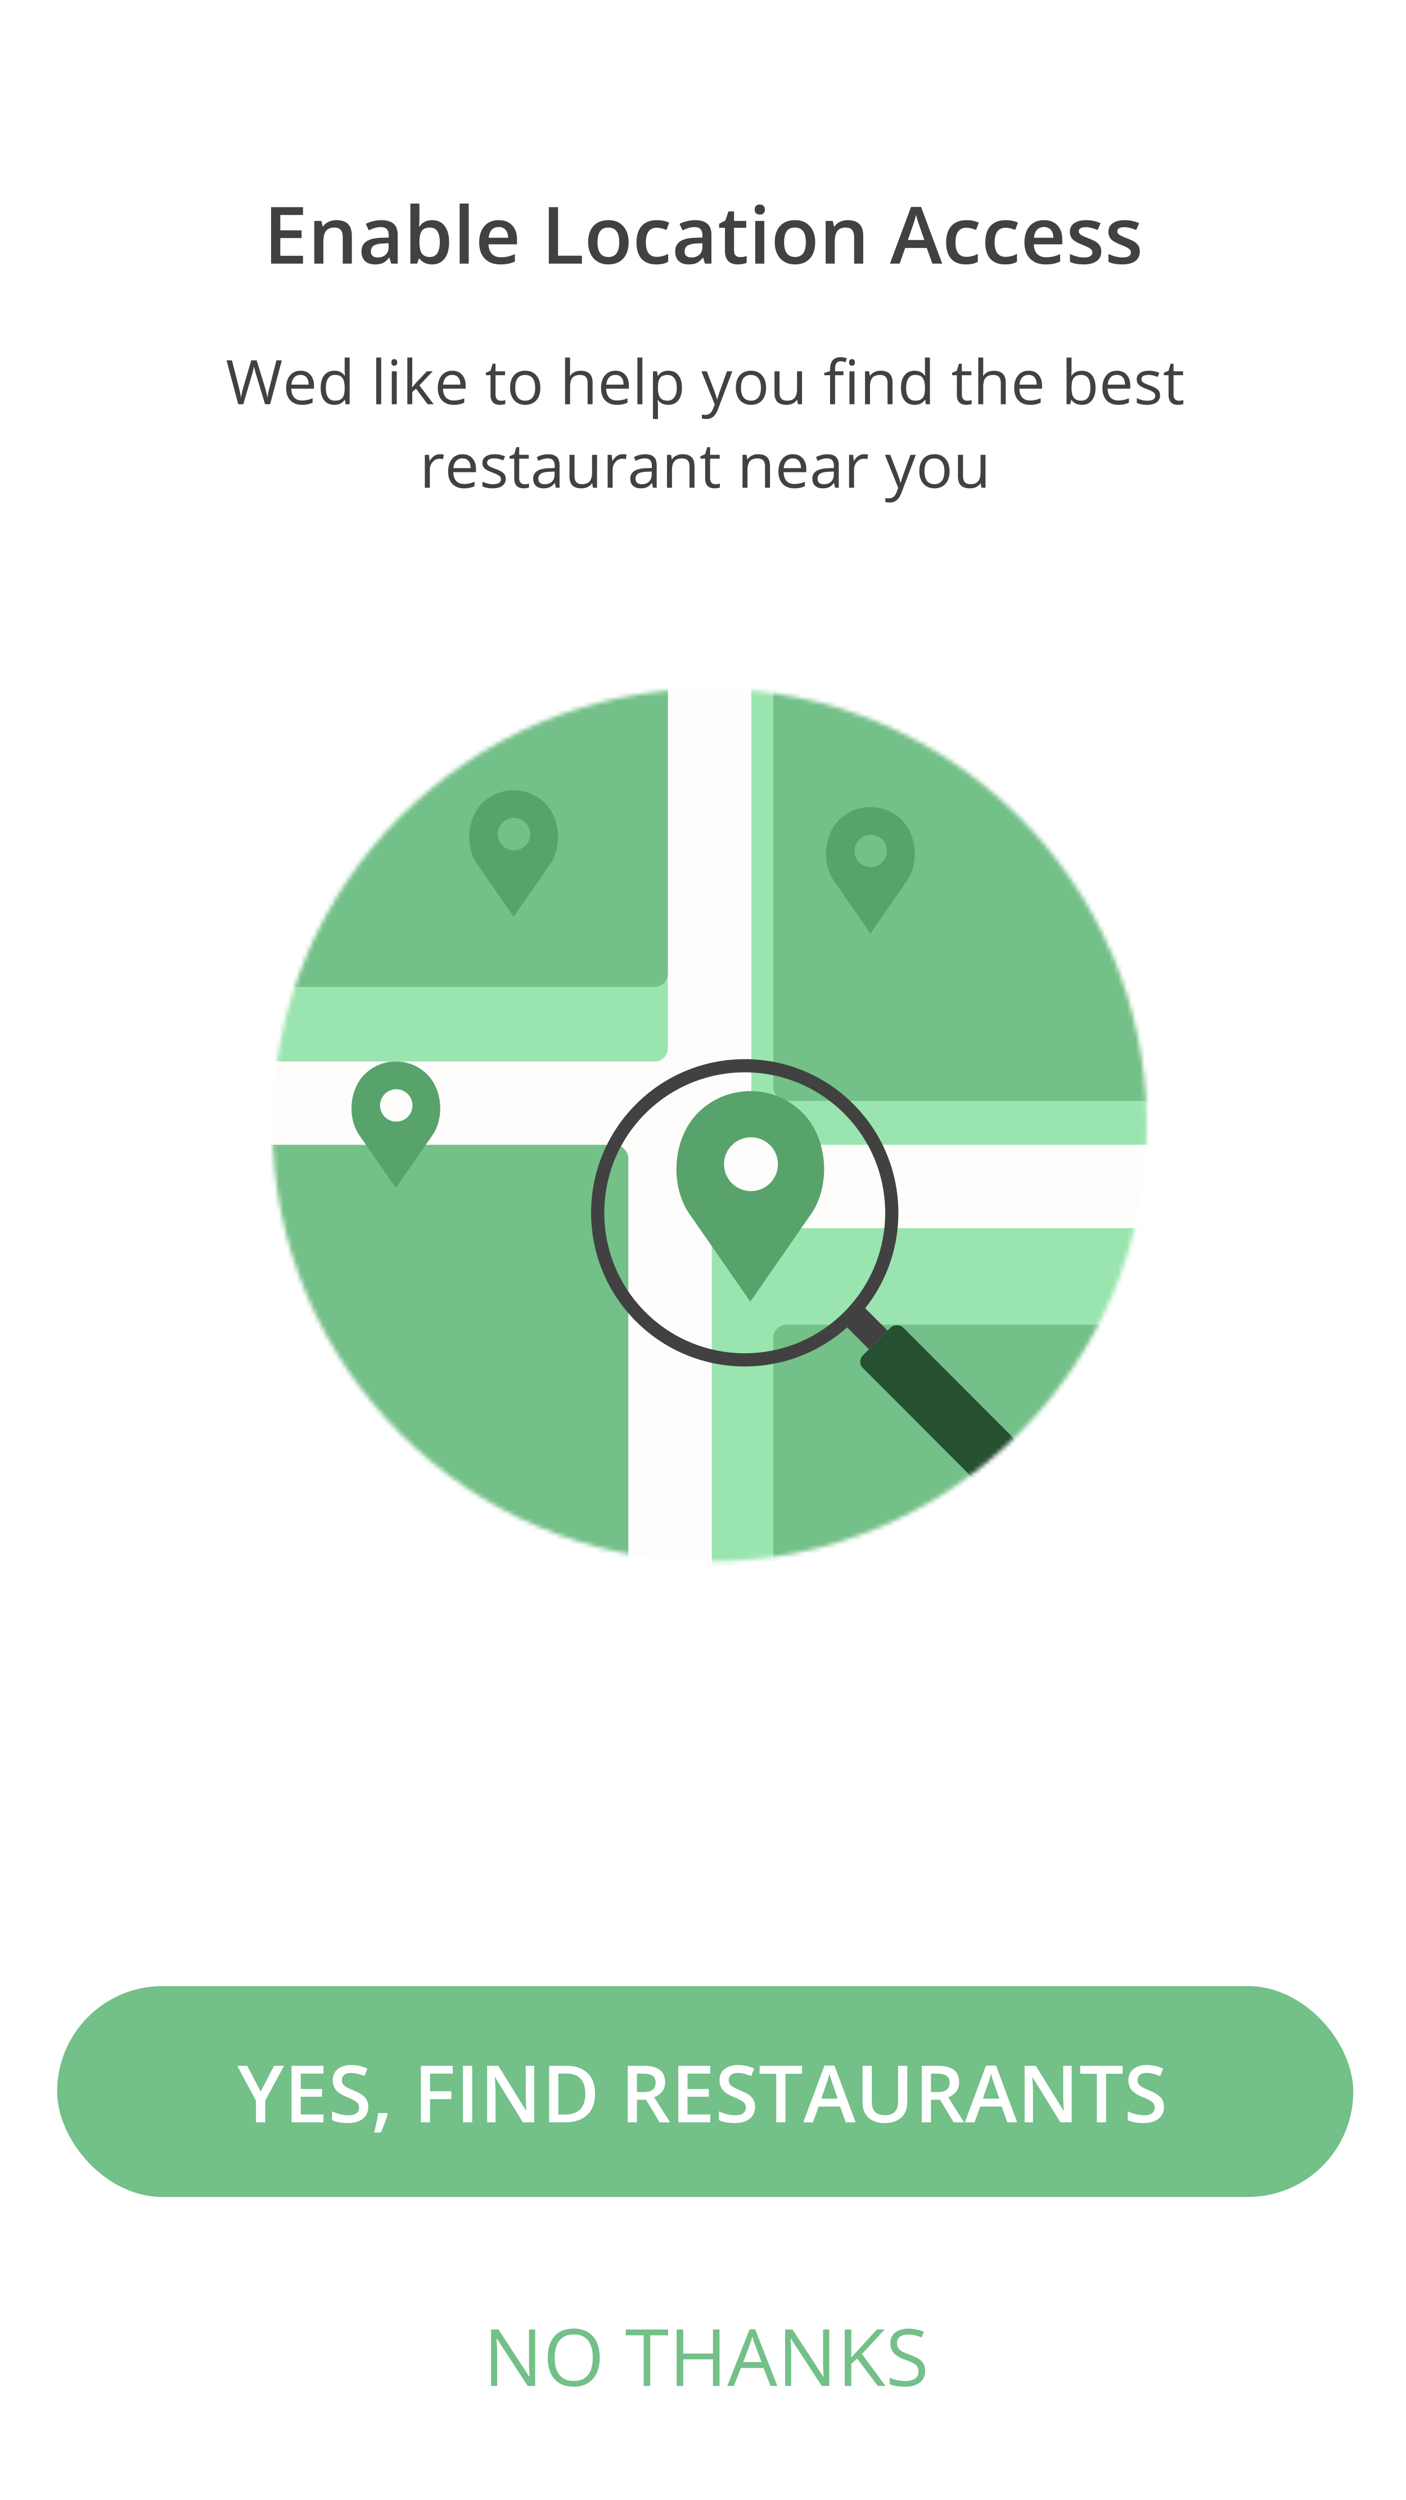 <svg width="320" height="569" viewBox="0 0 320 569" fill="none" xmlns="http://www.w3.org/2000/svg"><path fill="#fff" d="M0 0h320v569H0z"/><path d="M68.965 60h-7.269V47.15h7.269v1.776h-5.168v3.498h4.843v1.758h-4.843v4.034h5.168V60zm11.118 0h-2.074v-5.977c0-.75-.153-1.31-.457-1.678-.3-.37-.777-.554-1.433-.554-.873 0-1.512.258-1.916.774-.404.515-.606 1.38-.606 2.592V60H71.53v-9.72h1.617l.29 1.274h.106c.293-.463.709-.82 1.248-1.073a4.183 4.183 0 0 1 1.793-.378c2.332 0 3.498 1.187 3.498 3.56V60zm8.956 0l-.413-1.353h-.07c-.47.591-.94.996-1.415 1.212-.475.211-1.084.317-1.829.317-.955 0-1.702-.258-2.24-.774-.534-.515-.8-1.245-.8-2.188 0-1.002.372-1.758 1.116-2.268.744-.51 1.878-.788 3.401-.835l1.679-.052v-.519c0-.621-.147-1.084-.44-1.389-.287-.31-.735-.466-1.344-.466-.498 0-.976.074-1.433.22-.457.147-.897.32-1.318.519l-.668-1.477a7.063 7.063 0 0 1 1.731-.624 7.82 7.82 0 0 1 1.776-.22c1.236 0 2.167.27 2.794.81.633.538.95 1.385.95 2.54V60h-1.477zm-3.076-1.406c.75 0 1.35-.208 1.802-.624.457-.422.685-1.011.685-1.767v-.844l-1.248.053c-.972.035-1.681.2-2.127.492-.44.287-.659.73-.659 1.327 0 .434.129.771.387 1.011.258.235.644.352 1.16.352zm12.401-8.49c1.213 0 2.157.439 2.83 1.318.68.879 1.02 2.112 1.02 3.7 0 1.594-.343 2.836-1.028 3.727-.686.884-1.638 1.327-2.857 1.327-1.23 0-2.185-.443-2.865-1.327h-.14L94.944 60h-1.547V46.324h2.066v3.252c0 .24-.012.598-.035 1.072a29.93 29.93 0 0 1-.053.906h.088c.656-.967 1.623-1.45 2.9-1.45zm-.536 1.687c-.832 0-1.433.246-1.802.738-.363.487-.55 1.304-.562 2.452v.141c0 1.184.187 2.042.562 2.575.375.528.988.791 1.837.791.733 0 1.286-.29 1.661-.87.381-.58.572-1.418.572-2.514 0-2.209-.756-3.313-2.268-3.313zM106.68 60h-2.066V46.324h2.066V60zm7.207.176c-1.512 0-2.696-.44-3.551-1.319-.85-.884-1.274-2.1-1.274-3.647 0-1.588.395-2.836 1.186-3.744.791-.908 1.878-1.363 3.261-1.363 1.283 0 2.297.39 3.041 1.17.744.779 1.116 1.851 1.116 3.216v1.117h-6.477c.029.943.284 1.67.764 2.18.481.503 1.157.755 2.03.755.575 0 1.108-.053 1.6-.158a8.64 8.64 0 0 0 1.6-.545v1.679a6.37 6.37 0 0 1-1.53.51 9.42 9.42 0 0 1-1.766.149zm-.378-8.508c-.656 0-1.184.208-1.582.624-.393.416-.627 1.023-.703 1.82h4.412c-.012-.803-.205-1.41-.58-1.82-.375-.416-.891-.624-1.547-.624zM124.907 60V47.15h2.101v11.048h5.44V60h-7.541zm18.158-4.878c0 1.588-.407 2.827-1.221 3.718-.815.89-1.948 1.336-3.402 1.336-.908 0-1.711-.205-2.408-.616-.697-.41-1.233-.998-1.608-1.766s-.563-1.658-.563-2.672c0-1.576.405-2.807 1.213-3.691.809-.885 1.948-1.328 3.419-1.328 1.406 0 2.52.455 3.34 1.363.82.902 1.23 2.12 1.23 3.656zm-7.075 0c0 2.244.829 3.366 2.488 3.366 1.64 0 2.46-1.122 2.46-3.366 0-2.22-.826-3.331-2.478-3.331-.867 0-1.497.287-1.89.861-.386.575-.58 1.398-.58 2.47zm13.377 5.054c-1.471 0-2.59-.428-3.357-1.283-.762-.862-1.143-2.095-1.143-3.7 0-1.635.399-2.892 1.195-3.771.803-.879 1.96-1.319 3.472-1.319 1.026 0 1.948.19 2.769.572l-.624 1.66c-.873-.339-1.594-.509-2.162-.509-1.682 0-2.523 1.116-2.523 3.349 0 1.09.208 1.91.624 2.46.422.546 1.037.818 1.846.818.92 0 1.79-.228 2.61-.685v1.801a4.068 4.068 0 0 1-1.186.466c-.416.094-.923.14-1.521.14zM160.441 60l-.413-1.353h-.07c-.469.591-.94.996-1.415 1.212-.475.211-1.084.317-1.828.317-.955 0-1.702-.258-2.241-.774-.534-.515-.8-1.245-.8-2.188 0-1.002.372-1.758 1.116-2.268.744-.51 1.878-.788 3.401-.835l1.679-.052v-.519c0-.621-.146-1.084-.439-1.389-.287-.31-.736-.466-1.345-.466-.498 0-.976.074-1.433.22-.457.147-.896.32-1.318.519l-.668-1.477a7.054 7.054 0 0 1 1.731-.624 7.824 7.824 0 0 1 1.776-.22c1.236 0 2.168.27 2.795.81.633.538.949 1.385.949 2.54V60h-1.477zm-3.076-1.406c.75 0 1.351-.208 1.802-.624.457-.422.686-1.011.686-1.767v-.844l-1.249.053c-.972.035-1.681.2-2.126.492-.44.287-.66.73-.66 1.327 0 .434.129.771.387 1.011.258.235.645.352 1.16.352zm11.057-.088c.504 0 1.008-.08 1.512-.237v1.555c-.229.1-.525.182-.888.246a5.78 5.78 0 0 1-1.116.106c-1.957 0-2.936-1.032-2.936-3.094v-5.238h-1.327v-.914l1.424-.756.703-2.057h1.274v2.162h2.769v1.565h-2.769v5.203c0 .498.123.867.37 1.107.251.235.58.352.984.352zM173.95 60h-2.065v-9.72h2.065V60zm-2.188-12.296c0-.369.099-.653.299-.852.205-.2.495-.3.87-.3.363 0 .644.1.843.3.205.199.308.483.308.852 0 .352-.103.63-.308.835-.199.2-.48.299-.843.299-.375 0-.665-.1-.87-.299-.2-.205-.299-.483-.299-.835zm13.772 7.418c0 1.588-.407 2.827-1.222 3.718-.814.89-1.948 1.336-3.401 1.336-.908 0-1.711-.205-2.408-.616-.697-.41-1.233-.998-1.608-1.766s-.563-1.658-.563-2.672c0-1.576.404-2.807 1.213-3.691.809-.885 1.948-1.328 3.419-1.328 1.406 0 2.519.455 3.34 1.363.82.902 1.23 2.12 1.23 3.656zm-7.075 0c0 2.244.829 3.366 2.487 3.366 1.641 0 2.461-1.122 2.461-3.366 0-2.22-.826-3.331-2.478-3.331-.867 0-1.497.287-1.89.861-.387.575-.58 1.398-.58 2.47zM196.468 60h-2.074v-5.977c0-.75-.153-1.31-.457-1.678-.299-.37-.777-.554-1.433-.554-.873 0-1.512.258-1.916.774-.404.515-.607 1.38-.607 2.592V60h-2.065v-9.72h1.617l.29 1.274h.106c.293-.463.709-.82 1.248-1.073a4.18 4.18 0 0 1 1.793-.378c2.332 0 3.498 1.187 3.498 3.56V60zm15.741 0l-1.283-3.568h-4.913L204.756 60h-2.215l4.808-12.902h2.285L214.441 60h-2.232zm-1.837-5.379l-1.204-3.498a23.37 23.37 0 0 1-.369-1.107 26.36 26.36 0 0 1-.317-1.108 19.6 19.6 0 0 1-.694 2.364l-1.16 3.35h3.744zm9.466 5.555c-1.471 0-2.59-.428-3.358-1.283-.761-.862-1.142-2.095-1.142-3.7 0-1.635.398-2.892 1.195-3.771.803-.879 1.96-1.319 3.472-1.319 1.025 0 1.948.19 2.768.572l-.624 1.66c-.873-.339-1.593-.509-2.162-.509-1.681 0-2.522 1.116-2.522 3.349 0 1.09.208 1.91.624 2.46.422.546 1.037.818 1.846.818.919 0 1.79-.228 2.61-.685v1.801a4.074 4.074 0 0 1-1.187.466c-.416.094-.922.14-1.52.14zm8.912 0c-1.471 0-2.59-.428-3.357-1.283-.762-.862-1.143-2.095-1.143-3.7 0-1.635.398-2.892 1.195-3.771.803-.879 1.96-1.319 3.472-1.319 1.025 0 1.948.19 2.769.572l-.624 1.66c-.874-.339-1.594-.509-2.163-.509-1.681 0-2.522 1.116-2.522 3.349 0 1.09.208 1.91.624 2.46.422.546 1.037.818 1.846.818.92 0 1.79-.228 2.61-.685v1.801a4.08 4.08 0 0 1-1.186.466c-.417.094-.923.14-1.521.14zm9.237 0c-1.511 0-2.695-.44-3.55-1.319-.85-.884-1.275-2.1-1.275-3.647 0-1.588.396-2.836 1.187-3.744.791-.908 1.878-1.363 3.26-1.363 1.284 0 2.297.39 3.041 1.17.745.779 1.117 1.851 1.117 3.216v1.117h-6.478c.029.943.284 1.67.765 2.18.48.503 1.157.755 2.03.755.574 0 1.107-.053 1.6-.158a8.608 8.608 0 0 0 1.599-.545v1.679c-.504.24-1.013.41-1.529.51a9.44 9.44 0 0 1-1.767.149zm-.378-8.508c-.656 0-1.183.208-1.582.624-.392.416-.627 1.023-.703 1.82h4.412c-.011-.803-.205-1.41-.58-1.82-.375-.416-.89-.624-1.547-.624zm13.035 5.563c0 .95-.346 1.68-1.038 2.189-.691.504-1.681.756-2.97.756-1.295 0-2.335-.197-3.12-.59v-1.783c1.142.527 2.206.79 3.19.79 1.272 0 1.907-.383 1.907-1.15a.91.91 0 0 0-.211-.616c-.14-.164-.372-.334-.694-.51-.322-.175-.77-.375-1.345-.597-1.119-.434-1.878-.867-2.276-1.301-.393-.434-.589-.996-.589-1.688 0-.832.334-1.476 1.002-1.933.674-.463 1.588-.695 2.742-.695a7.75 7.75 0 0 1 3.243.695l-.668 1.555c-1.048-.433-1.93-.65-2.645-.65-1.09 0-1.635.31-1.635.932 0 .305.141.562.422.773.287.211.908.501 1.863.87.803.31 1.386.595 1.749.853.364.258.633.556.809.896.176.334.264.736.264 1.204zm8.771 0c0 .95-.346 1.68-1.037 2.189-.691.504-1.682.756-2.971.756-1.295 0-2.335-.197-3.12-.59v-1.783c1.143.527 2.206.79 3.191.79 1.271 0 1.907-.383 1.907-1.15a.916.916 0 0 0-.211-.616c-.141-.164-.372-.334-.695-.51-.322-.175-.77-.375-1.344-.597-1.119-.434-1.878-.867-2.277-1.301-.392-.434-.588-.996-.588-1.688 0-.832.334-1.476 1.001-1.933.674-.463 1.588-.695 2.743-.695 1.142 0 2.223.232 3.243.695l-.668 1.555c-1.049-.433-1.931-.65-2.646-.65-1.089 0-1.634.31-1.634.932 0 .305.14.562.421.773.288.211.909.501 1.864.87.802.31 1.385.595 1.749.853.363.258.633.556.808.896.176.334.264.736.264 1.204zM61.475 92h-1.149l-2.016-6.692a21.78 21.78 0 0 1-.322-1.122c-.118-.45-.18-.722-.184-.813-.1.602-.26 1.26-.479 1.976L55.37 92h-1.148l-2.66-9.994h1.231l1.58 6.173c.218.866.377 1.65.478 2.351.123-.834.305-1.65.547-2.447l1.79-6.077h1.23l1.88 6.132c.22.706.404 1.504.554 2.392.087-.647.251-1.435.493-2.365l1.572-6.16h1.23L61.475 92zm7.232.137c-1.107 0-1.982-.338-2.625-1.012-.638-.674-.957-1.611-.957-2.81 0-1.207.296-2.167.889-2.877.597-.711 1.397-1.067 2.4-1.067.938 0 1.68.31 2.228.93.547.615.82 1.428.82 2.44v.718H66.3c.023.88.244 1.547.663 2.003.424.456 1.018.683 1.784.683a6.04 6.04 0 0 0 2.393-.505v1.011a5.805 5.805 0 0 1-1.142.37 6.161 6.161 0 0 1-1.292.116zm-.308-6.816c-.601 0-1.082.196-1.442.588-.355.392-.565.934-.629 1.627h3.917c0-.715-.16-1.262-.478-1.64-.32-.383-.775-.575-1.368-.575zm10.104 5.674h-.062c-.524.761-1.308 1.142-2.351 1.142-.98 0-1.743-.335-2.29-1.005-.543-.67-.814-1.623-.814-2.858s.274-2.194.82-2.877c.547-.684 1.309-1.026 2.284-1.026 1.016 0 1.795.37 2.338 1.108h.089l-.048-.54-.028-.527v-3.049h1.135V92h-.923l-.15-1.005zm-2.27.191c.775 0 1.336-.21 1.682-.628.351-.424.526-1.106.526-2.044v-.24c0-1.061-.177-1.818-.533-2.27-.35-.455-.913-.683-1.688-.683-.666 0-1.176.26-1.531.78-.351.515-.527 1.244-.527 2.187 0 .957.176 1.68.526 2.167.351.488.866.731 1.545.731zM86.761 92h-1.135V81.363h1.135V92zm3.54 0h-1.134v-7.492h1.135V92zm-1.23-9.522c0-.26.064-.45.192-.568a.662.662 0 0 1 .478-.184c.183 0 .34.061.472.184.132.123.198.312.198.568 0 .255-.066.446-.198.574a.669.669 0 0 1-.472.184.662.662 0 0 1-.478-.184c-.128-.128-.192-.32-.192-.575zm4.758 5.687c.196-.278.495-.643.896-1.094l2.42-2.563h1.346L95.456 87.7l3.247 4.3H97.33l-2.645-3.541-.855.738V92h-1.121V81.363h1.121v5.64c0 .25-.018.638-.055 1.162h.055zm9.4 3.972c-1.108 0-1.983-.338-2.625-1.012-.638-.674-.957-1.611-.957-2.81 0-1.207.296-2.167.888-2.877.597-.711 1.397-1.067 2.4-1.067.938 0 1.681.31 2.228.93.547.615.82 1.428.82 2.44v.718h-5.161c.023.88.244 1.547.663 2.003.424.456 1.019.683 1.785.683.806 0 1.604-.168 2.392-.505v1.011a5.8 5.8 0 0 1-1.141.37 6.171 6.171 0 0 1-1.292.116zm-.308-6.816c-.602 0-1.082.196-1.442.588-.356.392-.566.934-.629 1.627h3.917c0-.715-.16-1.262-.479-1.64-.319-.383-.775-.575-1.367-.575zm11.06 5.88c.201 0 .395-.014.581-.042.187-.032.335-.064.445-.096v.869a2.013 2.013 0 0 1-.547.143 3.802 3.802 0 0 1-.643.062c-1.449 0-2.173-.764-2.173-2.29V85.39h-1.074v-.547l1.074-.472.478-1.6h.656v1.737h2.174v.882h-2.174v4.409c0 .451.107.797.322 1.039.214.241.508.362.881.362zm8.997-2.954c0 1.221-.308 2.176-.923 2.864-.616.684-1.465 1.026-2.55 1.026-.67 0-1.265-.157-1.784-.472a3.106 3.106 0 0 1-1.203-1.354c-.283-.587-.424-1.276-.424-2.064 0-1.221.305-2.171.916-2.85.61-.684 1.458-1.026 2.543-1.026 1.048 0 1.88.349 2.495 1.046.62.697.93 1.64.93 2.83zm-5.708 0c0 .957.191 1.686.574 2.188.383.5.945.751 1.688.751s1.306-.248 1.689-.745c.387-.5.581-1.232.581-2.194 0-.952-.194-1.675-.581-2.167-.383-.497-.95-.745-1.702-.745-.743 0-1.304.244-1.682.731-.378.488-.567 1.215-.567 2.181zM133.737 92v-4.847c0-.61-.139-1.066-.417-1.367-.278-.3-.713-.451-1.305-.451-.789 0-1.365.214-1.73.643-.36.428-.54 1.13-.54 2.105V92h-1.135V81.363h1.135v3.22c0 .387-.018.709-.055.964h.069c.223-.36.54-.643.95-.848.415-.21.886-.314 1.415-.314.916 0 1.602.218 2.058.656.46.433.69 1.123.69 2.071V92h-1.135zm6.638.137c-1.107 0-1.982-.338-2.625-1.012-.638-.674-.957-1.611-.957-2.81 0-1.207.296-2.167.889-2.877.597-.711 1.396-1.067 2.399-1.067.939 0 1.682.31 2.229.93.546.615.82 1.428.82 2.44v.718h-5.161c.023.88.244 1.547.663 2.003.424.456 1.018.683 1.784.683a6.04 6.04 0 0 0 2.393-.505v1.011a5.808 5.808 0 0 1-1.142.37 6.158 6.158 0 0 1-1.292.116zm-.308-6.816c-.601 0-1.082.196-1.442.588-.355.392-.565.934-.629 1.627h3.917c0-.715-.159-1.262-.478-1.64-.319-.383-.775-.575-1.368-.575zM146.206 92h-1.135V81.363h1.135V92zm5.893.137c-.488 0-.935-.09-1.34-.267a2.551 2.551 0 0 1-1.012-.834h-.082c.055.438.082.852.082 1.244v3.083h-1.135V84.508h.923l.157 1.025h.055c.292-.41.631-.706 1.019-.889.387-.182.831-.273 1.333-.273.993 0 1.759.34 2.297 1.019.542.679.813 1.631.813 2.857 0 1.23-.276 2.188-.827 2.871-.547.68-1.308 1.019-2.283 1.019zm-.164-6.802c-.766 0-1.32.212-1.662.636-.341.423-.517 1.098-.526 2.023v.253c0 1.053.176 1.807.526 2.263.351.45.914.676 1.689.676.647 0 1.153-.262 1.517-.786.37-.524.554-1.246.554-2.167 0-.934-.184-1.65-.554-2.146-.364-.501-.879-.752-1.544-.752zm7.711-.827h1.216l1.641 4.272c.36.975.583 1.68.67 2.113h.055c.059-.233.182-.63.369-1.19.191-.565.811-2.297 1.859-5.195h1.217l-3.22 8.531c-.319.843-.693 1.44-1.121 1.791-.424.356-.946.533-1.565.533-.347 0-.689-.038-1.026-.116v-.91c.251.056.531.083.841.083.779 0 1.335-.438 1.668-1.313l.417-1.066-3.021-7.533zm14.71 3.74c0 1.22-.307 2.175-.922 2.863-.616.684-1.466 1.026-2.55 1.026-.67 0-1.265-.157-1.784-.472-.52-.314-.921-.766-1.204-1.354-.282-.587-.423-1.276-.423-2.064 0-1.221.305-2.171.916-2.85.61-.684 1.458-1.026 2.543-1.026 1.048 0 1.88.349 2.495 1.046.62.697.929 1.64.929 2.83zm-5.708 0c0 .956.192 1.685.575 2.187.382.5.945.751 1.688.751s1.306-.248 1.689-.745c.387-.5.581-1.232.581-2.194 0-.952-.194-1.675-.581-2.167-.383-.497-.951-.745-1.703-.745-.742 0-1.303.244-1.681.731-.378.488-.568 1.215-.568 2.181zm8.771-3.74v4.86c0 .61.139 1.067.417 1.367.278.301.713.451 1.306.451.783 0 1.355-.214 1.715-.642.365-.428.547-1.128.547-2.099v-3.937h1.135V92h-.936l-.165-1.005h-.061a2.25 2.25 0 0 1-.971.848c-.41.196-.879.294-1.408.294-.911 0-1.595-.217-2.051-.65-.451-.433-.676-1.125-.676-2.078v-4.901h1.148zm14.547.882h-1.907V92h-1.135v-6.61h-1.34v-.513l1.34-.41v-.417c0-1.841.804-2.762 2.413-2.762.396 0 .861.08 1.394.24l-.293.908c-.438-.14-.812-.211-1.122-.211-.428 0-.745.143-.95.43-.205.283-.307.739-.307 1.367v.486h1.907v.882zm2.502 6.61h-1.135v-7.492h1.135V92zm-1.231-9.522c0-.26.064-.45.192-.568a.66.66 0 0 1 .478-.184c.183 0 .34.061.472.184.132.123.198.312.198.568 0 .255-.066.446-.198.574a.668.668 0 0 1-.472.184.66.66 0 0 1-.478-.184c-.128-.128-.192-.32-.192-.575zM202.001 92v-4.847c0-.61-.139-1.066-.417-1.367-.278-.3-.713-.451-1.306-.451-.784 0-1.358.212-1.722.636-.365.423-.547 1.123-.547 2.098V92h-1.135v-7.492h.923l.184 1.025h.055c.233-.369.558-.654.978-.854a3.144 3.144 0 0 1 1.401-.308c.902 0 1.581.219 2.037.656.456.433.684 1.128.684 2.085V92h-1.135zm8.572-1.005h-.061c-.524.761-1.308 1.142-2.352 1.142-.98 0-1.743-.335-2.29-1.005-.542-.67-.813-1.623-.813-2.858s.273-2.194.82-2.877c.547-.684 1.308-1.026 2.283-1.026 1.016 0 1.796.37 2.338 1.108h.089l-.048-.54-.027-.527v-3.049h1.134V92h-.922l-.151-1.005zm-2.269.191c.774 0 1.335-.21 1.681-.628.351-.424.527-1.106.527-2.044v-.24c0-1.061-.178-1.818-.533-2.27-.351-.455-.914-.683-1.689-.683-.665 0-1.176.26-1.531.78-.351.515-.527 1.244-.527 2.187 0 .957.176 1.68.527 2.167.351.488.866.731 1.545.731zm11.812.014c.201 0 .394-.014.581-.04.187-.033.335-.065.445-.096v.868a2.013 2.013 0 0 1-.547.143 3.802 3.802 0 0 1-.643.062c-1.449 0-2.174-.764-2.174-2.29V85.39h-1.073v-.547l1.073-.472.479-1.6h.656v1.737h2.174v.882h-2.174v4.409c0 .451.107.797.321 1.039.215.241.509.362.882.362zm7.656.8v-4.847c0-.61-.139-1.066-.417-1.367-.278-.3-.713-.451-1.305-.451-.789 0-1.365.214-1.73.643-.36.428-.54 1.13-.54 2.105V92h-1.134V81.363h1.134v3.22c0 .387-.018.709-.054.964h.068c.223-.36.54-.643.95-.848.415-.21.887-.314 1.415-.314.916 0 1.602.218 2.058.656.46.433.69 1.123.69 2.071V92h-1.135zm6.638.137c-1.107 0-1.982-.338-2.625-1.012-.638-.674-.957-1.611-.957-2.81 0-1.207.296-2.167.889-2.877.597-.711 1.397-1.067 2.399-1.067.939 0 1.682.31 2.229.93.547.615.82 1.428.82 2.44v.718h-5.161c.023.88.244 1.547.663 2.003.424.456 1.019.683 1.784.683a6.04 6.04 0 0 0 2.393-.505v1.011a5.808 5.808 0 0 1-1.142.37 6.158 6.158 0 0 1-1.292.116zm-.307-6.816c-.602 0-1.083.196-1.443.588-.355.392-.565.934-.629 1.627h3.917c0-.715-.159-1.262-.478-1.64-.319-.383-.775-.575-1.367-.575zm12.126-.936c.985 0 1.748.337 2.291 1.011.546.67.82 1.62.82 2.851 0 1.23-.276 2.188-.827 2.871-.547.68-1.308 1.019-2.284 1.019a3.31 3.31 0 0 1-1.339-.267 2.545 2.545 0 0 1-1.012-.834h-.082l-.239.964h-.814V81.363h1.135v2.584c0 .579-.018 1.099-.055 1.559h.055c.529-.748 1.312-1.121 2.351-1.121zm-.164.95c-.774 0-1.333.223-1.674.67-.342.442-.513 1.19-.513 2.242 0 1.053.175 1.807.526 2.263.351.45.914.676 1.689.676.697 0 1.217-.252 1.558-.758.342-.51.513-1.242.513-2.195 0-.975-.171-1.702-.513-2.18-.341-.479-.87-.718-1.586-.718zm8.429 6.802c-1.107 0-1.982-.338-2.625-1.012-.638-.674-.957-1.611-.957-2.81 0-1.207.296-2.167.889-2.877.597-.711 1.397-1.067 2.399-1.067.939 0 1.682.31 2.229.93.547.615.82 1.428.82 2.44v.718h-5.161c.023.88.244 1.547.663 2.003.424.456 1.019.683 1.784.683a6.04 6.04 0 0 0 2.393-.505v1.011a5.808 5.808 0 0 1-1.142.37 6.158 6.158 0 0 1-1.292.116zm-.307-6.816c-.602 0-1.083.196-1.443.588-.355.392-.565.934-.629 1.627h3.917c0-.715-.159-1.262-.478-1.64-.319-.383-.775-.575-1.367-.575zm9.836 4.635c0 .697-.259 1.235-.779 1.613-.519.379-1.249.568-2.187.568-.994 0-1.769-.157-2.325-.472v-1.053c.36.183.746.326 1.156.431.414.105.813.157 1.196.157.592 0 1.048-.093 1.367-.28.319-.192.479-.48.479-.868 0-.292-.128-.54-.383-.745-.251-.21-.743-.456-1.477-.739-.697-.26-1.194-.485-1.49-.676a2.106 2.106 0 0 1-.656-.663 1.745 1.745 0 0 1-.212-.882c0-.611.248-1.092.745-1.443.497-.355 1.178-.533 2.044-.533a5.98 5.98 0 0 1 2.365.492l-.403.923c-.752-.31-1.433-.465-2.044-.465-.538 0-.943.085-1.217.253-.273.169-.41.401-.41.698 0 .2.05.37.15.512.105.141.272.276.499.403.228.128.666.313 1.313.554.889.324 1.488.65 1.798.978.314.328.471.74.471 1.237zm4.273 1.244c.2 0 .394-.014.581-.04.187-.033.335-.065.444-.096v.868a2.003 2.003 0 0 1-.547.143 3.8 3.8 0 0 1-.642.062c-1.449 0-2.174-.764-2.174-2.29V85.39h-1.073v-.547l1.073-.472.479-1.6h.656v1.737h2.174v.882h-2.174v4.409c0 .451.107.797.321 1.039.214.241.508.362.882.362zm-168.185 12.171c.333 0 .632.027.896.082l-.157 1.053a3.899 3.899 0 0 0-.821-.103c-.606 0-1.125.246-1.558.739-.429.492-.643 1.105-.643 1.838V111h-1.135v-7.492h.937l.13 1.388h.054c.278-.488.613-.864 1.005-1.128a2.258 2.258 0 0 1 1.292-.397zm5.462 7.766c-1.107 0-1.982-.338-2.625-1.012-.638-.674-.957-1.611-.957-2.81 0-1.207.296-2.167.889-2.877.597-.711 1.397-1.067 2.399-1.067.939 0 1.682.31 2.229.93.547.615.82 1.428.82 2.44v.718h-5.161c.023.88.244 1.547.663 2.003.424.456 1.019.684 1.784.684.807 0 1.604-.169 2.393-.506v1.011a5.761 5.761 0 0 1-1.142.37 6.193 6.193 0 0 1-1.292.116zm-.307-6.816c-.602 0-1.083.196-1.443.588-.355.392-.565.934-.629 1.627h3.917c0-.715-.159-1.262-.478-1.64-.319-.383-.775-.575-1.367-.575zm9.837 4.635c0 .697-.26 1.235-.78 1.613-.519.379-1.248.568-2.187.568-.994 0-1.768-.158-2.324-.472v-1.053c.36.183.745.326 1.155.431.415.105.813.157 1.196.157.593 0 1.048-.093 1.367-.28.319-.191.479-.481.479-.868 0-.292-.128-.54-.383-.745-.251-.21-.743-.456-1.477-.739-.697-.259-1.194-.485-1.49-.676a2.118 2.118 0 0 1-.656-.663 1.75 1.75 0 0 1-.212-.882c0-.611.248-1.092.745-1.443.497-.355 1.178-.533 2.044-.533a5.98 5.98 0 0 1 2.365.492l-.403.923c-.752-.31-1.433-.465-2.044-.465-.538 0-.943.085-1.217.253-.273.169-.41.401-.41.697 0 .201.05.372.15.513.105.141.272.276.5.404.227.127.665.312 1.312.553.889.324 1.488.65 1.798.978.314.328.472.74.472 1.237zm4.272 1.244c.201 0 .394-.013.581-.041a4.11 4.11 0 0 0 .444-.096v.869a2.004 2.004 0 0 1-.546.143 3.816 3.816 0 0 1-.643.062c-1.449 0-2.174-.764-2.174-2.29v-4.457h-1.073v-.547l1.073-.472.479-1.6h.656v1.737h2.174v.882h-2.174v4.409c0 .451.107.797.321 1.039.214.241.508.362.882.362zm7.137.8l-.226-1.066h-.055c-.373.469-.747.788-1.121.957-.369.164-.831.246-1.387.246-.743 0-1.327-.192-1.75-.575-.42-.382-.629-.927-.629-1.633 0-1.513 1.21-2.306 3.63-2.379l1.271-.041v-.465c0-.588-.127-1.021-.383-1.299-.25-.282-.654-.424-1.21-.424-.624 0-1.33.192-2.119.575l-.348-.869c.369-.2.772-.357 1.21-.471a5.29 5.29 0 0 1 1.326-.171c.893 0 1.554.198 1.982.594.433.397.65 1.033.65 1.908V111h-.841zm-2.564-.8c.707 0 1.26-.193 1.661-.581.406-.387.609-.93.609-1.627v-.677l-1.135.048c-.902.032-1.554.173-1.955.424-.397.246-.595.631-.595 1.155 0 .411.123.723.369.937.251.214.6.321 1.046.321zm6.816-6.692v4.86c0 .611.139 1.067.417 1.367.278.301.713.452 1.305.452.784 0 1.356-.215 1.716-.643.365-.428.547-1.128.547-2.099v-3.937h1.135V111h-.937l-.164-1.005h-.061a2.262 2.262 0 0 1-.971.848c-.41.196-.88.294-1.408.294-.912 0-1.595-.217-2.051-.65-.451-.433-.677-1.125-.677-2.078v-4.901h1.149zm10.951-.137c.333 0 .631.027.895.082l-.157 1.053a3.89 3.89 0 0 0-.82-.103c-.606 0-1.126.246-1.559.739-.428.492-.642 1.105-.642 1.838V111h-1.135v-7.492h.936l.13 1.388h.055c.278-.488.613-.864 1.005-1.128a2.256 2.256 0 0 1 1.292-.397zm6.904 7.629l-.225-1.066h-.055c-.374.469-.748.788-1.121.957-.369.164-.832.246-1.388.246-.743 0-1.326-.192-1.75-.575-.419-.382-.629-.927-.629-1.633 0-1.513 1.21-2.306 3.63-2.379l1.272-.041v-.465c0-.588-.128-1.021-.383-1.299-.251-.282-.654-.424-1.21-.424-.625 0-1.331.192-2.119.575l-.349-.869c.369-.2.772-.357 1.21-.471a5.29 5.29 0 0 1 1.326-.171c.893 0 1.554.198 1.983.594.432.397.649 1.033.649 1.908V111h-.841zm-2.563-.8c.706 0 1.26-.193 1.661-.581.405-.387.608-.93.608-1.627v-.677l-1.135.048c-.902.032-1.554.173-1.955.424-.396.246-.594.631-.594 1.155 0 .411.123.723.369.937.25.214.599.321 1.046.321zm10.876.8v-4.847c0-.61-.139-1.066-.417-1.367-.278-.301-.714-.451-1.306-.451-.784 0-1.358.212-1.723.636-.364.424-.547 1.123-.547 2.098V111h-1.134v-7.492h.923l.184 1.025h.055c.232-.369.558-.654.977-.854.42-.205.887-.308 1.402-.308.902 0 1.581.219 2.037.656.456.433.683 1.128.683 2.085V111h-1.134zm5.892-.8c.201 0 .394-.013.581-.041.187-.032.335-.064.445-.096v.869a2.013 2.013 0 0 1-.547.143 3.806 3.806 0 0 1-.643.062c-1.449 0-2.174-.764-2.174-2.29v-4.457h-1.073v-.547l1.073-.472.479-1.6h.656v1.737h2.174v.882h-2.174v4.409c0 .451.107.797.321 1.039.215.241.509.362.882.362zm11.293.8v-4.847c0-.61-.139-1.066-.417-1.367-.278-.301-.713-.451-1.305-.451-.784 0-1.359.212-1.723.636-.365.424-.547 1.123-.547 2.098V111h-1.135v-7.492h.923l.185 1.025h.054c.233-.369.559-.654.978-.854a3.145 3.145 0 0 1 1.401-.308c.903 0 1.582.219 2.037.656.456.433.684 1.128.684 2.085V111h-1.135zm6.638.137c-1.108 0-1.983-.338-2.625-1.012-.638-.674-.957-1.611-.957-2.81 0-1.207.296-2.167.889-2.877.597-.711 1.396-1.067 2.399-1.067.939 0 1.682.31 2.228.93.547.615.821 1.428.821 2.44v.718h-5.161c.022.88.243 1.547.663 2.003.424.456 1.018.684 1.784.684.807 0 1.604-.169 2.392-.506v1.011a5.753 5.753 0 0 1-1.141.37 6.2 6.2 0 0 1-1.292.116zm-.308-6.816c-.601 0-1.082.196-1.442.588-.356.392-.565.934-.629 1.627h3.917c0-.715-.16-1.262-.479-1.64-.319-.383-.774-.575-1.367-.575zm9.612 6.679l-.226-1.066h-.055c-.373.469-.747.788-1.121.957-.369.164-.831.246-1.387.246-.743 0-1.327-.192-1.75-.575-.42-.382-.629-.927-.629-1.633 0-1.513 1.21-2.306 3.63-2.379l1.271-.041v-.465c0-.588-.128-1.021-.383-1.299-.25-.282-.654-.424-1.21-.424-.624 0-1.331.192-2.119.575l-.349-.869c.37-.2.773-.357 1.21-.471a5.299 5.299 0 0 1 1.327-.171c.893 0 1.554.198 1.982.594.433.397.649 1.033.649 1.908V111h-.84zm-2.564-.8c.706 0 1.26-.193 1.661-.581.406-.387.609-.93.609-1.627v-.677l-1.135.048c-.902.032-1.554.173-1.955.424-.397.246-.595.631-.595 1.155 0 .411.123.723.369.937.251.214.6.321 1.046.321zm9.167-6.829c.333 0 .631.027.896.082l-.158 1.053a3.89 3.89 0 0 0-.82-.103c-.606 0-1.126.246-1.559.739-.428.492-.642 1.105-.642 1.838V111h-1.135v-7.492h.937l.13 1.388h.054c.278-.488.613-.864 1.005-1.128a2.259 2.259 0 0 1 1.292-.397zm4.744.137h1.217l1.641 4.272c.36.976.583 1.68.67 2.113h.054c.06-.233.183-.629.369-1.19.192-.565.812-2.297 1.86-5.195h1.217l-3.22 8.531c-.319.843-.693 1.44-1.121 1.791-.424.356-.946.533-1.566.533-.346 0-.688-.038-1.025-.116v-.909c.251.055.531.082.841.082.779 0 1.335-.438 1.668-1.313l.417-1.066-3.022-7.533zm14.711 3.739c0 1.221-.307 2.176-.923 2.864-.615.684-1.465 1.026-2.549 1.026-.67 0-1.265-.158-1.785-.472-.519-.314-.92-.766-1.203-1.353-.282-.588-.424-1.277-.424-2.065 0-1.221.306-2.171.916-2.851.611-.683 1.459-1.025 2.543-1.025 1.049 0 1.88.349 2.496 1.046.619.697.929 1.641.929 2.83zm-5.708 0c0 .957.192 1.686.574 2.188.383.501.946.752 1.689.752.743 0 1.306-.249 1.688-.746.388-.501.581-1.232.581-2.194 0-.952-.193-1.675-.581-2.167-.382-.497-.95-.745-1.702-.745-.743 0-1.303.244-1.681.731-.379.488-.568 1.215-.568 2.181zm8.771-3.739v4.86c0 .611.139 1.067.417 1.367.278.301.713.452 1.305.452.784 0 1.356-.215 1.716-.643.365-.428.547-1.128.547-2.099v-3.937h1.135V111h-.937l-.164-1.005h-.061a2.262 2.262 0 0 1-.971.848c-.41.196-.88.294-1.408.294-.912 0-1.595-.217-2.051-.65-.451-.433-.677-1.125-.677-2.078v-4.901h1.149z" fill="#414141"/><rect x="13" y="452" width="295" height="48" rx="24" fill="#73C088"/><path d="M59.326 476.013l3.041-5.863h2.285l-4.28 7.867V483h-2.11v-4.913L54 470.15h2.285l3.041 5.863zM73.617 483H66.35v-12.85h7.268v1.776H68.45v3.498h4.843v1.758H68.45v4.034h5.168V483zm10.195-3.489c0 1.142-.413 2.039-1.239 2.689-.826.651-1.966.976-3.419.976s-2.642-.226-3.568-.677v-1.986a9.741 9.741 0 0 0 1.863.65 7.984 7.984 0 0 0 1.846.237c.832 0 1.444-.158 1.837-.474.398-.317.597-.741.597-1.275 0-.48-.181-.887-.544-1.221-.364-.334-1.114-.73-2.25-1.187-1.172-.474-1.999-1.016-2.479-1.626-.48-.609-.72-1.342-.72-2.197 0-1.072.38-1.916 1.142-2.531.762-.616 1.784-.923 3.067-.923 1.23 0 2.455.269 3.674.808l-.668 1.714c-1.142-.48-2.162-.72-3.058-.72-.68 0-1.196.149-1.547.448-.352.293-.528.682-.528 1.169 0 .334.07.621.211.861.14.234.372.457.695.668.322.211.902.489 1.74.835.943.393 1.635.759 2.074 1.099.44.34.762.723.967 1.151.205.428.308.932.308 1.512zm4.413 1.599c-.282 1.09-.797 2.494-1.547 4.21h-1.52c.403-1.582.705-3.052.904-4.412h2.03l.133.202zm9.65 1.89h-2.083v-12.85h7.251v1.776h-5.168v4.016h4.843v1.785h-4.843V483zm7.497 0v-12.85h2.101V483h-2.101zm16.207 0h-2.575l-6.319-10.239h-.071l.044.571c.082 1.09.123 2.086.123 2.988V483h-1.907v-12.85h2.549l6.302 10.187h.052a63.863 63.863 0 0 1-.07-1.468 51.606 51.606 0 0 1-.053-1.986v-6.733h1.925V483zm13.843-6.548c0 2.121-.589 3.744-1.767 4.869-1.177 1.119-2.874 1.679-5.089 1.679h-3.594v-12.85h3.972c2.045 0 3.636.551 4.773 1.653 1.137 1.101 1.705 2.651 1.705 4.649zm-2.215.07c0-3.076-1.438-4.614-4.315-4.614h-1.82v9.325h1.494c3.094 0 4.641-1.57 4.641-4.711zm11.76-.395h1.459c.978 0 1.687-.182 2.127-.545.439-.363.659-.902.659-1.617 0-.727-.237-1.248-.712-1.565-.475-.316-1.189-.474-2.145-.474h-1.388v4.201zm0 1.74V483h-2.101v-12.85h3.63c1.658 0 2.886.311 3.683.932.797.621 1.195 1.559 1.195 2.813 0 1.599-.832 2.739-2.496 3.418l3.63 5.687h-2.391l-3.076-5.133h-2.074zM161.648 483h-7.268v-12.85h7.268v1.776h-5.168v3.498h4.843v1.758h-4.843v4.034h5.168V483zm10.196-3.489c0 1.142-.413 2.039-1.24 2.689-.826.651-1.965.976-3.418.976-1.454 0-2.643-.226-3.569-.677v-1.986a9.743 9.743 0 0 0 1.863.65 7.994 7.994 0 0 0 1.846.237c.832 0 1.445-.158 1.837-.474.399-.317.598-.741.598-1.275 0-.48-.182-.887-.545-1.221-.363-.334-1.113-.73-2.25-1.187-1.172-.474-1.998-1.016-2.479-1.626-.48-.609-.72-1.342-.72-2.197 0-1.072.38-1.916 1.142-2.531.762-.616 1.784-.923 3.068-.923 1.23 0 2.455.269 3.673.808l-.668 1.714c-1.142-.48-2.162-.72-3.058-.72-.68 0-1.195.149-1.547.448-.352.293-.527.682-.527 1.169 0 .334.07.621.211.861.14.234.372.457.694.668.322.211.902.489 1.74.835.943.393 1.635.759 2.074 1.099.44.34.762.723.967 1.151.205.428.308.932.308 1.512zM178.77 483h-2.101v-11.048h-3.779v-1.802h9.659v1.802h-3.779V483zm13.728 0l-1.283-3.568h-4.913L185.045 483h-2.215l4.808-12.902h2.285L194.73 483h-2.232zm-1.837-5.379l-1.204-3.498a27.731 27.731 0 0 1-.686-2.215 19.554 19.554 0 0 1-.694 2.364l-1.16 3.349h3.744zm15.838-7.471v8.315c0 .949-.205 1.781-.615 2.496-.405.709-.993 1.257-1.767 1.643-.767.381-1.687.572-2.76.572-1.593 0-2.833-.422-3.717-1.266-.885-.844-1.328-2.004-1.328-3.48v-8.28h2.11v8.13c0 1.061.246 1.843.738 2.347s1.248.756 2.268.756c1.98 0 2.97-1.04 2.97-3.12v-8.113h2.101zm5.388 5.977h1.459c.978 0 1.687-.182 2.127-.545.439-.363.659-.902.659-1.617 0-.727-.237-1.248-.712-1.565-.475-.316-1.19-.474-2.145-.474h-1.388v4.201zm0 1.74V483h-2.101v-12.85h3.63c1.658 0 2.886.311 3.683.932.797.621 1.195 1.559 1.195 2.813 0 1.599-.832 2.739-2.496 3.418l3.63 5.687h-2.391l-3.076-5.133h-2.074zM229.271 483l-1.283-3.568h-4.913L221.818 483h-2.214l4.807-12.902h2.285L231.504 483h-2.233zm-1.836-5.379l-1.205-3.498a25.728 25.728 0 0 1-.685-2.215c-.158.721-.39 1.509-.694 2.364l-1.161 3.349h3.745zm16.47 5.379h-2.575l-6.319-10.239h-.071l.044.571c.082 1.09.123 2.086.123 2.988V483H233.2v-12.85h2.549l6.302 10.187h.053a55.483 55.483 0 0 1-.071-1.468 51.606 51.606 0 0 1-.053-1.986v-6.733h1.925V483zm7.831 0h-2.1v-11.048h-3.78v-1.802h9.66v1.802h-3.78V483zm13.166-3.489c0 1.142-.413 2.039-1.239 2.689-.826.651-1.966.976-3.419.976s-2.642-.226-3.568-.677v-1.986a9.743 9.743 0 0 0 1.863.65 7.981 7.981 0 0 0 1.846.237c.832 0 1.444-.158 1.837-.474.398-.317.597-.741.597-1.275 0-.48-.181-.887-.545-1.221-.363-.334-1.113-.73-2.25-1.187-1.171-.474-1.998-1.016-2.478-1.626-.481-.609-.721-1.342-.721-2.197 0-1.072.381-1.916 1.143-2.531.761-.616 1.784-.923 3.067-.923 1.231 0 2.455.269 3.674.808l-.668 1.714c-1.143-.48-2.162-.72-3.059-.72-.679 0-1.195.149-1.546.448-.352.293-.528.682-.528 1.169 0 .334.071.621.211.861.141.234.372.457.694.668.323.211.903.489 1.741.835.943.393 1.634.759 2.074 1.099.439.34.762.723.967 1.151.205.428.307.932.307 1.512z" fill="#fff"/><path d="M121.804 543h-1.705l-7.023-10.784h-.07c.094 1.265.14 2.426.14 3.48V543h-1.379v-12.85h1.687l7.005 10.741h.07c-.011-.159-.038-.665-.079-1.521a27.094 27.094 0 0 1-.044-1.846v-7.374h1.398V543zm14.686-6.442c0 2.056-.521 3.673-1.564 4.851-1.037 1.178-2.482 1.767-4.333 1.767-1.893 0-3.355-.577-4.386-1.732-1.025-1.16-1.538-2.795-1.538-4.904 0-2.092.516-3.712 1.547-4.86 1.031-1.155 2.496-1.732 4.394-1.732 1.846 0 3.287.586 4.325 1.758 1.037 1.172 1.555 2.789 1.555 4.852zm-10.239 0c0 1.74.369 3.061 1.107 3.963.745.897 1.823 1.345 3.235 1.345 1.424 0 2.499-.448 3.225-1.345.727-.896 1.09-2.217 1.09-3.963 0-1.729-.363-3.038-1.09-3.929-.72-.897-1.79-1.345-3.208-1.345-1.423 0-2.507.451-3.252 1.354-.738.896-1.107 2.203-1.107 3.92zM147.995 543h-1.494v-11.522h-4.069v-1.328h9.632v1.328h-4.069V543zm15.768 0h-1.494v-6.047h-6.768V543h-1.494v-12.85h1.494v5.467h6.768v-5.467h1.494V543zm11.61 0l-1.6-4.087h-5.15L167.041 543h-1.512l5.08-12.902h1.257L176.92 543h-1.547zm-2.065-5.432l-1.495-3.981a21.406 21.406 0 0 1-.597-1.855 16.714 16.714 0 0 1-.554 1.855l-1.512 3.981h4.158zM188.724 543h-1.705l-7.023-10.784h-.07c.094 1.265.14 2.426.14 3.48V543h-1.379v-12.85h1.687l7.005 10.741h.07c-.011-.159-.038-.665-.079-1.521-.041-.861-.056-1.476-.044-1.846v-7.374h1.398V543zm12.814 0h-1.758l-4.684-6.231-1.345 1.195V543h-1.494v-12.85h1.494v6.372l5.827-6.372h1.767l-5.168 5.581 5.361 7.269zm9.026-3.419c0 1.131-.41 2.013-1.23 2.646-.82.632-1.934.949-3.34.949-1.523 0-2.695-.197-3.515-.589v-1.441a9.3 9.3 0 0 0 1.722.527 9.061 9.061 0 0 0 1.846.193c.996 0 1.746-.187 2.25-.562.504-.381.756-.908.756-1.582 0-.446-.091-.809-.273-1.09-.176-.287-.474-.551-.896-.791-.416-.24-1.052-.513-1.907-.818-1.196-.427-2.051-.934-2.567-1.52-.51-.586-.764-1.351-.764-2.294 0-.99.372-1.778 1.116-2.364.744-.586 1.728-.879 2.953-.879 1.277 0 2.452.234 3.524.703l-.466 1.301c-1.06-.446-2.091-.668-3.093-.668-.791 0-1.409.17-1.855.51-.445.339-.668.811-.668 1.415 0 .445.082.811.246 1.098.164.281.44.542.826.782.393.235.991.496 1.793.783 1.348.48 2.274.996 2.778 1.547.51.55.764 1.265.764 2.144z" fill="#73C088"/><ellipse cx="161.5" cy="256.05" rx="99.5" ry="99.325" fill="#FFFDFC"/><mask id="a" maskUnits="userSpaceOnUse" x="62" y="156" width="199" height="200"><ellipse cx="161.5" cy="256.05" rx="99.5" ry="99.325" fill="#FFEDDE"/></mask><g mask="url(#a)"><rect x="162" y="279.509" width="140" height="115.796" rx="3" fill="#9AE5AF"/><rect x="176" y="301.47" width="126" height="115.796" rx="3" fill="#73C088"/><rect x="37" y="260.542" width="106" height="115.796" rx="3" fill="#73C088"/><rect x="171" y="144.746" width="139" height="115.796" rx="3" fill="#9AE5AF"/><rect x="176" y="134.763" width="117" height="115.796" rx="3" fill="#73C088"/><rect x="37" y="125.779" width="115" height="115.796" rx="3" fill="#9AE5AF"/><rect x="44" y="108.809" width="108" height="115.796" rx="3" fill="#73C088"/><circle r="33.469" transform="rotate(-44.95 418.34 -66.849)" stroke="#414141" stroke-width="3"/><path fill="#414141" d="M191.417 300.718l4.243-4.235 6.364 6.352-4.243 4.236z"/><rect width="12.989" height="38.966" rx="2" transform="rotate(-44.95 472.016 -80.674)" fill="#265031"/><g clip-path="url(#b)"><path d="M182.649 253.24a16.718 16.718 0 0 0-11.887-4.915 16.716 16.716 0 0 0-11.887 4.915c-5.875 5.865-6.606 16.899-1.581 23.585l13.468 19.416 13.448-19.389c5.045-6.713 4.315-17.747-1.561-23.612z" fill="#58A36C"/><path d="M170.917 258.826c-3.382 0-6.136 2.748-6.136 6.125s2.754 6.126 6.136 6.126c3.383 0 6.137-2.749 6.137-6.126 0-3.377-2.754-6.125-6.137-6.125z" fill="#FFFDFC"/></g><path d="M124.044 182.803a10.04 10.04 0 0 0-7.14-2.953 10.04 10.04 0 0 0-7.141 2.953c-3.529 3.523-3.968 10.151-.95 14.167l8.091 11.663 8.078-11.647c3.03-4.032 2.592-10.66-.938-14.183z" fill="#58A36C"/><path d="M116.997 186.158a3.688 3.688 0 0 0-3.686 3.68 3.687 3.687 0 0 0 3.686 3.679 3.687 3.687 0 0 0 3.686-3.679 3.688 3.688 0 0 0-3.686-3.68z" fill="#73C088"/><path d="M205.239 186.63a10.04 10.04 0 0 0-7.141-2.953 10.04 10.04 0 0 0-7.14 2.953c-3.53 3.523-3.968 10.151-.95 14.167l8.09 11.664 8.079-11.647c3.03-4.033 2.591-10.661-.938-14.184z" fill="#58A36C"/><path d="M198.192 189.986a3.687 3.687 0 0 0-3.686 3.679 3.688 3.688 0 0 0 3.686 3.68 3.688 3.688 0 0 0 3.686-3.68 3.687 3.687 0 0 0-3.686-3.679z" fill="#73C088"/><path d="M97.239 244.528a10.04 10.04 0 0 0-7.14-2.952 10.04 10.04 0 0 0-7.141 2.952c-3.53 3.523-3.968 10.152-.95 14.168l8.09 11.663 8.079-11.647c3.03-4.032 2.591-10.661-.938-14.184z" fill="#58A36C"/><path d="M90.192 247.895a3.69 3.69 0 0 0-3.686 3.686 3.69 3.69 0 0 0 3.686 3.686 3.69 3.69 0 0 0 3.686-3.686 3.69 3.69 0 0 0-3.686-3.686z" fill="#FFFDFC"/></g><defs><clipPath id="b"><path fill="#fff" transform="translate(146.761 248.325)" d="M0 0h48v47.916H0z"/></clipPath></defs></svg>